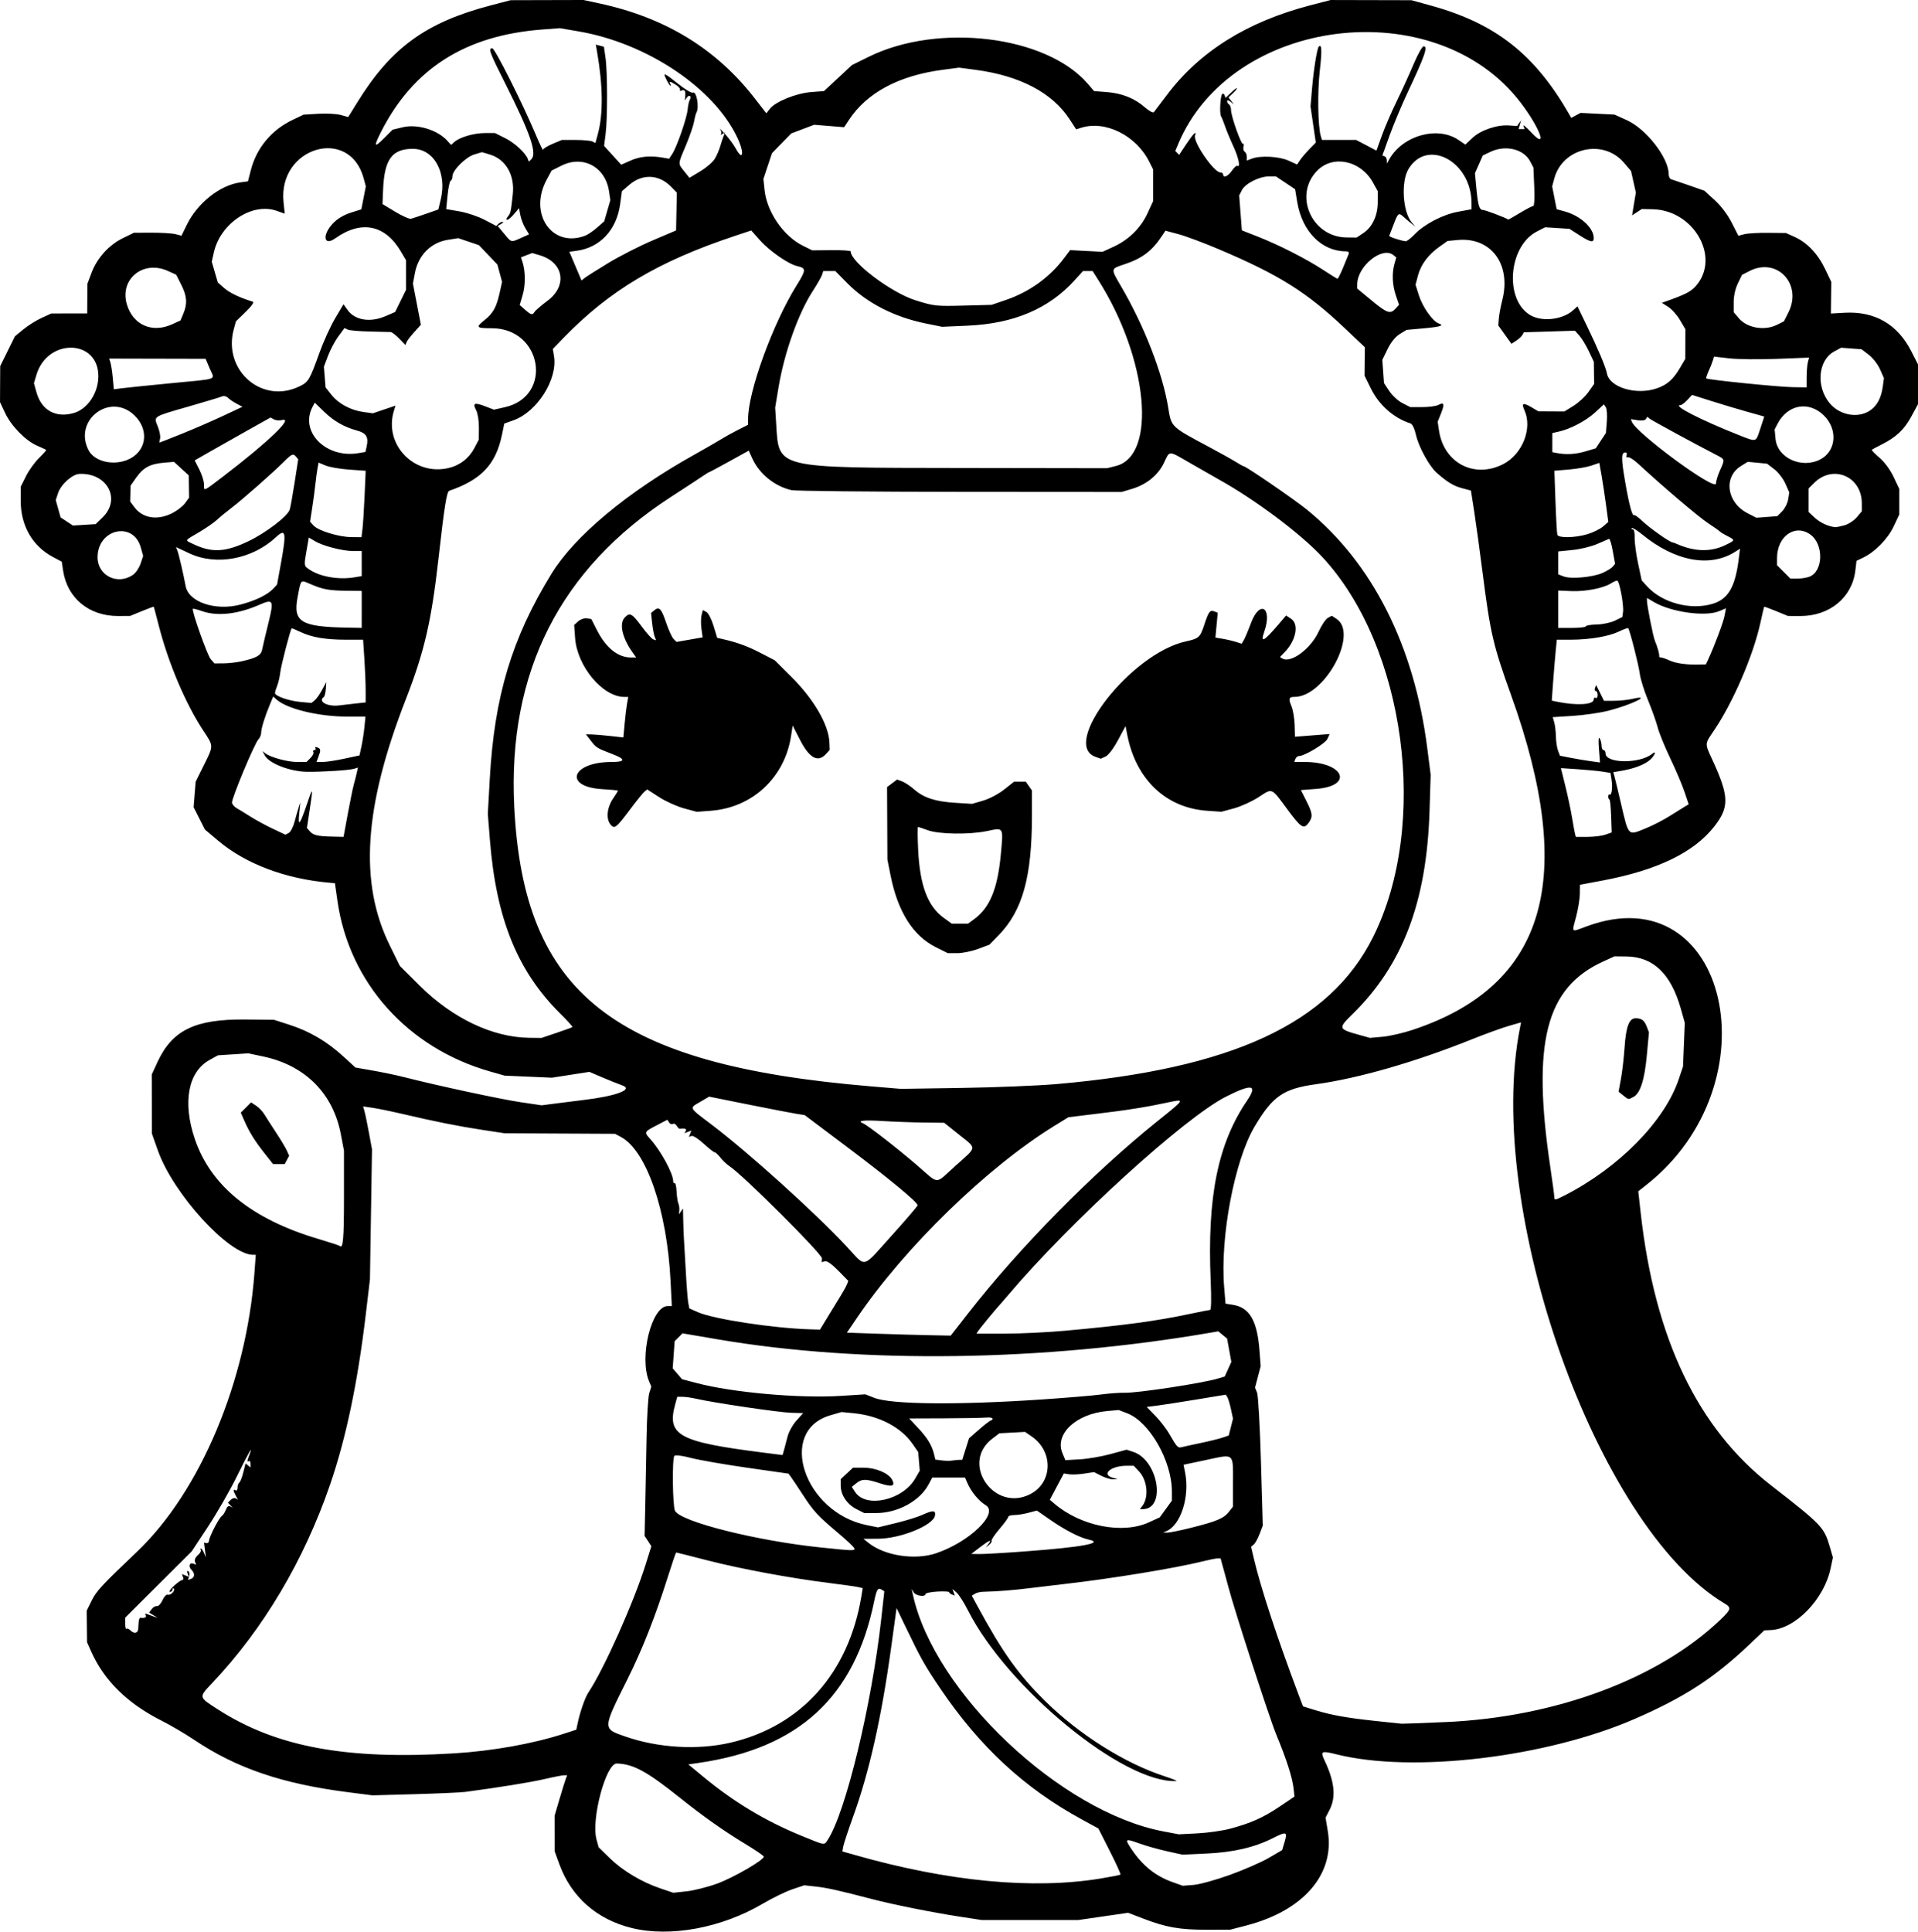 <?xml version="1.0" encoding="UTF-8" standalone="no"?>
<!-- Created with Inkscape (http://www.inkscape.org/) -->

<svg
   width="257.44mm"
   height="259.245mm"
   viewBox="0 0 257.44 259.245"
   version="1.1"
   id="svg1"
   xml:space="preserve"
   xmlns="http://www.w3.org/2000/svg"
   xmlns:svg="http://www.w3.org/2000/svg"><defs
     id="defs1" /><g
     id="layer1"
     transform="translate(-37.06,164.993)"><path
       style="fill:#000000"
       d="m 121.916,93.783 c -4.733,-1.146 -8.181,-4.176 -9.788,-8.602 l -0.624,-1.718 -0.003,-2.387 -0.003,-2.387 0.664,-2.249 c 0.365,-1.237 0.744,-2.457 0.843,-2.712 l 0.179,-0.463 h -0.415 c -0.228,0 -1.402,0.229 -2.608,0.51 -1.849,0.43 -6.257,1.144 -10.66,1.727 -0.582,0.077 -3.618,0.212 -6.747,0.301 L 87.067,75.962 83.759,75.539 c -8.807,-1.126 -14.956,-3.218 -20.601,-7.007 -1.217,-0.817 -3.216,-1.991 -4.442,-2.609 -4.558,-2.298 -7.682,-5.373 -9.416,-9.27 l -0.555,-1.248 -0.021,-2.117 -0.021,-2.117 0.651,-1.323 c 0.645,-1.311 1.291,-2.01 6.125,-6.615 C 63.916,35.193 70.129,20.435 71.21,5.862 L 71.391,3.414 H 71.019 c -3.236,0 -10.695,-8.166 -12.755,-13.964 l -0.82,-2.308 -0.006,-3.969 -0.006,-3.969 0.76,-1.646 c 1.988,-4.303 5.059,-5.792 11.807,-5.723 l 3.836,0.039 2.117,0.682 c 2.649,0.853 5.007,2.238 7.153,4.203 l 1.664,1.523 2.339,0.407 c 1.286,0.224 3.232,0.634 4.323,0.912 4.508,1.147 12.787,2.926 15.463,3.324 l 2.864,0.425 2.28,-0.294 c 1.254,-0.162 2.756,-0.35 3.338,-0.419 4.366,-0.518 6.764,-1.415 5.226,-1.955 -0.546,-0.192 -1.766,-0.68 -2.712,-1.085 l -1.72,-0.736 -2.514,0.392 -2.514,0.392 -3.175,-0.139 -3.175,-0.139 -1.984,-0.566 c -11.045,-3.152 -18.891,-11.928 -20.455,-22.88 l -0.34,-2.381 -0.781,-0.069 c -5.873,-0.517 -11.196,-2.526 -14.858,-5.608 l -1.802,-1.517 -0.761,-1.504 -0.761,-1.504 0.137,-1.706 0.137,-1.706 1.089,-2.199 c 1.338,-2.7 1.34,-2.532 -0.071,-4.674 -2.385,-3.62 -4.697,-9.086 -5.996,-14.174 -0.334,-1.31 -0.623,-2.407 -0.642,-2.439 -0.019,-0.032 -0.743,0.233 -1.608,0.589 l -1.574,0.647 -1.62,0.006 c -3.893,0.015 -6.819,-2.406 -7.372,-6.099 l -0.179,-1.195 -1.185,-0.629 c -2.76,-1.464 -4.327,-4.197 -4.327,-7.544 v -1.885 l 0.708,-1.42 c 0.389,-0.781 1.18,-1.879 1.758,-2.439 0.578,-0.561 1.003,-1.053 0.946,-1.094 -0.057,-0.041 -0.608,-0.293 -1.223,-0.561 -1.54,-0.669 -3.462,-2.635 -4.282,-4.38 l -0.684,-1.455 0.013,-2.421 0.013,-2.421 0.989,-2.001 0.989,-2.001 1.136,-0.931 c 0.625,-0.512 1.722,-1.199 2.438,-1.527 l 1.302,-0.596 2.413,-0.004 2.413,-0.004 0.01,-1.984 0.01,-1.984 0.563,-1.494 c 0.744,-1.974 2.324,-3.726 4.181,-4.634 l 1.5,-0.734 2.393,-0.009 c 1.316,-0.005 2.754,0.084 3.194,0.198 l 0.801,0.206 0.726,-1.481 c 1.425,-2.905 4.441,-5.296 7.15,-5.668 l 1.046,-0.144 0.37,-1.455 c 0.766,-3.013 2.774,-5.437 5.632,-6.798 l 1.465,-0.698 1.986,-0.119 c 1.092,-0.065 2.44,0.007 2.995,0.16 l 1.009,0.279 1.239,-2.004 c 4.51,-7.296 9.189,-10.698 17.837,-12.966 l 2.717,-0.713 4.895,-0.013 4.895,-0.013 2.192,0.473 c 8.775,1.893 15.623,6.08 20.754,12.687 l 1.59,2.047 0.484,-0.616 c 0.749,-0.952 3.518,-2.071 5.516,-2.229 l 1.744,-0.138 1.877,-1.746 1.877,-1.746 2.224,-1.099 c 9.344,-4.618 23.846,-2.849 29.4,3.587 l 0.87,1.008 1.736,0.136 c 2.029,0.159 3.716,0.839 5.104,2.058 0.546,0.479 1.081,0.764 1.189,0.633 0.108,-0.131 0.89,-1.162 1.737,-2.292 4.373,-5.831 10.765,-9.837 19.206,-12.036 l 2.778,-0.724 5.424,0.013 5.424,0.013 2.623,0.724 c 8.667,2.391 13.924,6.524 18.555,14.587 l 0.276,0.481 0.623,-0.334 0.623,-0.334 2.276,0.113 2.276,0.113 1.649,0.745 c 2.614,1.181 5.626,5.053 5.626,7.234 1.2e-4,0.332 0.149,0.647 0.331,0.699 0.182,0.052 1.259,0.42 2.395,0.817 l 2.064,0.722 1.393,1.273 c 0.86,0.786 1.733,1.943 2.281,3.022 l 0.888,1.749 0.815,-0.21 c 0.448,-0.115 1.886,-0.198 3.196,-0.183 l 2.381,0.026 1.191,0.537 c 1.653,0.746 3.101,2.278 4.067,4.305 l 0.82,1.72 -0.025,2.123 -0.025,2.123 1.828,-0.103 c 4.07,-0.23 7.129,1.54 8.986,5.199 l 0.884,1.742 v 2.66 2.66 l -0.903,1.666 c -0.953,1.758 -2.032,2.773 -3.992,3.756 -0.655,0.328 -1.241,0.643 -1.302,0.698 -0.061,0.056 0.401,0.54 1.027,1.077 0.691,0.592 1.437,1.605 1.898,2.578 l 0.758,1.603 v 1.72 1.72 l -0.756,1.598 c -0.794,1.679 -2.516,3.435 -4.107,4.19 l -0.882,0.419 -0.155,1.31 c -0.429,3.62 -3.459,6.118 -7.404,6.103 l -1.644,-0.006 -1.574,-0.647 c -0.866,-0.356 -1.594,-0.621 -1.619,-0.589 -0.025,0.032 -0.254,1.01 -0.509,2.175 -0.96,4.383 -3.67,10.663 -6.225,14.427 -1.263,1.86 -1.253,1.688 -0.234,3.901 2.29,4.976 2.324,6.387 0.214,9.056 -2.719,3.439 -7.638,5.806 -14.919,7.177 l -3.048,0.574 -0.015,1.218 c -0.008,0.67 -0.234,2.052 -0.501,3.07 -0.588,2.241 -0.755,2.094 1.452,1.281 18.919,-6.966 25.326,21.077 7.937,34.742 l -1.049,0.824 0.321,2.875 c 1.886,16.897 7.652,28.945 17.52,36.61 6.759,5.25 7.097,5.603 7.851,8.185 l 0.429,1.472 -0.303,1.45 c -0.869,4.161 -4.727,8.147 -8.034,8.299 l -0.87,0.04 -1.984,1.884 c -4.749,4.509 -8.719,7.087 -15.369,9.983 -11.938,5.197 -29.878,7.331 -40.083,4.767 -2.016,-0.506 -2.177,-0.424 -1.59,0.814 1.353,2.852 1.564,4.914 0.677,6.64 l -0.539,1.048 0.301,1.805 c 0.965,5.783 -3.265,10.683 -10.936,12.67 l -2.178,0.564 -3.175,0.004 c -3.567,0.005 -5.403,-0.317 -8.431,-1.476 l -2.081,-0.797 -3.343,0.485 -3.343,0.485 -6.482,6.1e-5 -6.482,6e-5 -3.043,-0.467 c -3.585,-0.55 -8.851,-1.606 -11.642,-2.333 -4.531,-1.181 -6.033,-1.517 -7.541,-1.686 l -1.587,-0.178 -1.607,0.542 c -0.884,0.298 -2.669,1.167 -3.967,1.931 -5.505,3.24 -12.374,4.526 -17.52,3.28 z m 11.396,-5.974 c 2.17,-0.787 6.284,-3.168 6.266,-3.625 -0.005,-0.112 -1.091,-0.859 -2.414,-1.659 -2.95,-1.784 -5.69,-3.716 -8.822,-6.22 -4.466,-3.57 -6.26,-4.546 -8.491,-4.619 -1.448,-0.047 -3.463,7.473 -2.728,10.177 l 0.288,1.058 1.509,1.478 c 1.708,1.673 4.287,3.212 6.806,4.06 l 1.71,0.576 1.776,-0.192 c 0.977,-0.105 2.822,-0.571 4.101,-1.035 z m 68.848,-1.181 c 1.892,-0.682 4.239,-1.709 5.217,-2.282 l 1.777,-1.041 0.316,-1.053 c 0.426,-1.423 0.273,-1.477 -1.564,-0.55 -2.476,1.25 -5.335,1.912 -8.952,2.072 l -3.206,0.142 -2.086,-0.462 c -1.147,-0.254 -2.83,-0.731 -3.739,-1.06 -1.864,-0.674 -1.928,-0.619 -0.965,0.821 1.459,2.182 3.198,3.575 5.476,4.389 l 1.376,0.492 1.455,-0.114 c 0.806,-0.063 2.99,-0.667 4.895,-1.354 z m -17.33,0.487 c 1.382,-0.227 2.564,-0.46 2.625,-0.519 0.061,-0.059 -0.582,-1.475 -1.43,-3.149 l -1.542,-3.042 -2.225,-1.213 c -7.68,-4.186 -13.701,-9.754 -18.965,-17.537 -2.112,-3.122 -2.605,-3.997 -4.664,-8.276 l -1.229,-2.554 -0.732,5.316 c -1.284,9.329 -2.922,16.633 -5.058,22.556 -0.68,1.887 -1.293,3.736 -1.361,4.109 l -0.124,0.678 1.676,0.477 c 12.553,3.574 23.879,4.656 33.03,3.154 z m -36.659,-5.194 c 2.397,-3.658 5.89,-18.103 7.176,-29.667 l 0.409,-3.679 -0.333,-0.206 c -0.528,-0.326 -0.699,-0.069 -1.031,1.55 -2.637,12.849 -10.092,19.723 -23.511,21.681 l -1.429,0.209 2.012,1.661 c 4.122,3.404 8.306,5.921 13.121,7.894 3.302,1.353 3.088,1.32 3.587,0.557 z m 53.989,-1.483 c 2.797,-0.744 4.457,-1.485 6.654,-2.967 l 1.994,-1.346 -0.123,-1.1 c -0.163,-1.459 -0.944,-3.893 -2.304,-7.185 -0.936,-2.265 -5.684,-16.89 -6.442,-19.844 -0.037,-0.146 -0.288,-1.068 -0.558,-2.051 l -0.49,-1.786 -0.424,0.004 c -0.233,0.002 -1.138,0.183 -2.011,0.402 -3.584,0.898 -12.241,2.318 -18.389,3.016 -1.382,0.157 -3.585,0.42 -4.895,0.584 -2.113,0.265 -4.176,0.425 -6.218,0.481 -0.364,0.01 -0.84,0.131 -1.058,0.27 l -0.397,0.251 0.685,1.266 c 3.421,6.317 5.547,9.307 9.134,12.847 4.546,4.486 10.673,8.357 15.978,10.093 1.091,0.357 1.842,0.657 1.667,0.666 -7.035,0.367 -22.668,-12.428 -27.981,-22.903 -0.526,-1.037 -1.211,-2.108 -1.521,-2.381 l -0.565,-0.496 0.164,0.45 0.164,0.45 -0.383,-0.147 c -0.211,-0.081 -0.383,-0.224 -0.383,-0.317 2.7e-4,-0.094 -0.714,-0.13 -1.587,-0.08 -0.873,0.049 -1.588,0.198 -1.588,0.331 0,0.434 -1.29,0.253 -1.578,-0.222 l -0.281,-0.463 0.173,0.794 c 2.863,13.102 19.839,29.136 33.609,31.742 l 2.076,0.393 2.514,-0.129 c 1.382,-0.071 3.347,-0.351 4.366,-0.622 z M 98.028,70.323 c 5.15,-0.316 10.581,-1.289 14.751,-2.644 l 1.636,-0.532 0.176,-0.844 c 0.323,-1.548 0.997,-3.482 1.447,-4.151 2.04,-3.033 6.09,-12.087 7.674,-17.155 l 0.773,-2.473 -0.453,-0.692 -0.453,-0.692 0.089,-4.112 c 0.049,-2.262 0.127,-6.374 0.174,-9.139 0.047,-2.765 0.21,-5.422 0.361,-5.905 l 0.276,-0.878 -0.298,-0.71 c -1.365,-3.255 0.331,-10.102 2.502,-10.102 h 0.55 l -0.169,-3.373 c -0.476,-9.481 -3.237,-17.49 -6.659,-19.32 l -0.794,-0.424 -7.408,-0.036 -7.408,-0.036 -2.999,-0.457 c -3.222,-0.491 -6.285,-1.102 -10.657,-2.126 -1.512,-0.354 -3.333,-0.729 -4.046,-0.833 l -1.297,-0.189 0.182,0.631 c 0.1,0.347 0.369,1.643 0.597,2.88 l 0.416,2.249 -0.138,8.731 L 86.714,6.722 86.164,11.352 C 85.069,20.572 83.509,28.013 81.361,34.263 77.873,44.413 72.433,53.584 65.605,60.821 c -1.9,2.014 -1.917,1.918 0.649,3.574 7.853,5.066 17.249,6.819 31.775,5.928 z m 37.059,-1.428 c 9.493,-2.201 15.874,-9.324 17.585,-19.631 l 0.185,-1.114 -0.617,-0.14 c -0.339,-0.077 -2.105,-0.326 -3.924,-0.554 -5.206,-0.651 -11.939,-1.905 -16.353,-3.044 -2.228,-0.575 -4.093,-1.046 -4.144,-1.046 -0.051,0 -0.532,1.399 -1.069,3.109 -1.684,5.36 -3.449,9.851 -5.432,13.824 -3.41,6.833 -3.404,6.693 -0.329,7.763 4.409,1.535 9.714,1.848 14.097,0.832 z m 96.045,-2.771 c 14.752,-0.659 28.525,-5.793 36.842,-13.733 1.459,-1.393 1.512,-1.614 0.529,-2.202 -17.119,-10.231 -32.259,-52.882 -27.424,-77.255 l 0.142,-0.714 -1.672,0.484 c -0.919,0.266 -3.163,1.082 -4.986,1.813 -7.535,3.021 -15.17,5.218 -20.84,5.997 -4.398,0.604 -5.842,1.599 -8.27,5.701 -2.688,4.54 -4.641,14.839 -4.083,21.534 l 0.185,2.22 1.009,0.161 c 2.216,0.354 3.247,2.13 3.55,6.115 l 0.161,2.117 -0.379,1.439 -0.379,1.439 0.274,0.677 c 0.151,0.372 0.385,4.54 0.52,9.261 l 0.246,8.583 -0.427,1.119 c -0.235,0.616 -0.588,1.253 -0.784,1.416 l -0.357,0.296 0.37,1.585 c 0.902,3.866 3.145,10.704 5.963,18.179 l 0.627,1.662 1.63,0.505 c 2.157,0.668 4.314,1.054 8.16,1.46 1.746,0.184 3.294,0.348 3.44,0.364 0.146,0.016 2.825,-0.086 5.954,-0.226 z M 55.605,53.663 c 0.015,-0.206 0.045,-0.643 0.067,-0.971 0.022,-0.327 0.13,-0.581 0.239,-0.564 0.559,0.088 0.871,-0.064 0.7,-0.341 -0.123,-0.198 -0.057,-0.255 0.183,-0.158 0.206,0.084 0.612,0.231 0.903,0.328 l 0.529,0.176 -0.575,-0.349 -0.575,-0.349 0.347,-0.473 c 0.191,-0.26 0.506,-0.439 0.701,-0.397 0.195,0.042 0.529,-0.315 0.743,-0.792 0.217,-0.485 0.532,-0.813 0.714,-0.743 0.372,0.143 1.058,-0.561 0.799,-0.82 -0.093,-0.093 -0.17,-0.031 -0.17,0.139 0,0.17 -0.149,0.308 -0.331,0.307 -0.182,-6.74e-4 0.05,-0.358 0.515,-0.794 0.465,-0.436 0.967,-0.793 1.116,-0.793 0.149,0 0.202,-0.18 0.117,-0.4 l -0.153,-0.4 0.472,0.181 0.472,0.181 -0.175,-0.457 c -0.108,-0.282 -0.071,-0.392 0.097,-0.288 0.15,0.093 0.2,0.396 0.112,0.674 l -0.16,0.505 0.414,-0.159 c 0.507,-0.194 0.535,-0.738 0.062,-1.21 -0.442,-0.442 -0.273,-1.029 0.24,-0.832 l 0.383,0.147 -0.157,-0.41 c -0.091,-0.238 0.068,-0.603 0.38,-0.87 0.296,-0.253 0.477,-0.558 0.403,-0.678 -0.074,-0.12 -0.064,-0.217 0.022,-0.217 0.086,0 0.27,0.268 0.41,0.595 l 0.253,0.595 -0.128,-0.992 -0.128,-0.992 0.329,0.066 c 0.181,0.036 0.336,-0.113 0.345,-0.331 0.02,-0.521 1.349,-3.087 1.716,-3.314 0.157,-0.097 0.397,-0.47 0.534,-0.828 0.156,-0.411 0.37,-0.583 0.579,-0.465 l 0.331,0.187 -0.314,-0.339 -0.314,-0.339 0.378,-0.378 c 0.208,-0.208 0.51,-0.296 0.671,-0.197 l 0.293,0.181 -0.291,-0.544 c -0.362,-0.676 -0.371,-0.924 -0.026,-0.711 0.146,0.09 0.265,-0.075 0.265,-0.366 0,-0.291 0.104,-0.594 0.232,-0.673 0.128,-0.079 0.37,-0.692 0.539,-1.363 l 0.307,-1.219 0.33,0.274 0.33,0.274 v -0.495 c 0,-0.272 -0.094,-0.437 -0.208,-0.367 -0.272,0.168 -0.262,0.01 0.05,-0.812 0.565,-1.487 -0.004,-0.511 -1.647,2.827 -0.95,1.928 -2.709,4.994 -3.909,6.813 l -2.182,3.307 -4.462,4.443 -4.462,4.443 v 0.827 c 0,0.455 0.074,0.753 0.164,0.663 0.09,-0.09 0.342,0.014 0.56,0.232 0.458,0.458 0.982,0.366 1.021,-0.178 z M 162.756,43.451 c 4.448,-1.515 8.385,-5.329 6.624,-6.418 -0.958,-0.592 -1.963,-1.806 -2.479,-2.994 l -0.316,-0.728 h -2.194 -2.194 l -0.514,0.954 c -1.188,2.205 -4.149,3.809 -7.035,3.809 h -1.588 l -1.058,-0.54 c -1.252,-0.639 -2.093,-1.893 -2.095,-3.124 l -9.9e-4,-0.886 0.822,-0.768 0.822,-0.768 h 1.438 c 1.621,0 3.338,0.728 3.814,1.617 0.464,0.867 -0.02,1.015 -1.603,0.489 -1.879,-0.624 -2.452,-0.628 -3.199,-0.023 l -0.611,0.495 0.449,0.685 c 1.451,2.215 6.375,1.112 8.063,-1.807 l 0.612,-1.058 -0.104,-1.252 -0.104,-1.252 -0.752,-1.085 c -1.568,-2.263 -4.52,-3.798 -7.941,-4.128 l -1.603,-0.155 -1.488,0.433 c -7.194,2.091 -3.542,13.054 4.914,14.752 l 1.475,0.296 2.412,-0.584 c 1.327,-0.321 2.91,-0.81 3.518,-1.087 1.456,-0.661 1.824,-0.647 1.72,0.065 -0.193,1.318 -4.62,3.122 -7.683,3.132 l -1.927,0.006 0.661,0.532 c 2.182,1.754 6.264,2.376 9.147,1.394 z m 11.997,-0.24 c 7.596,-0.567 10.551,-1.116 8.449,-1.57 -1.222,-0.264 -3.209,-1.29 -5.251,-2.71 l -1.72,-1.195 -1.128,0.302 c -0.621,0.166 -1.484,0.302 -1.918,0.302 -0.434,0 -0.79,0.109 -0.79,0.243 0,0.134 -0.532,0.866 -1.182,1.627 -0.65,0.761 -1.127,1.472 -1.061,1.579 0.066,0.107 -0.087,0.357 -0.34,0.556 l -0.46,0.361 0.363,-0.463 c 0.553,-0.705 0.161,-0.557 -1.128,0.427 l -1.166,0.89 1.097,0.018 c 0.604,0.01 3.409,-0.155 6.234,-0.365 z m -22.996,-0.361 c 0,-0.138 -0.982,-1.077 -2.183,-2.086 -2.751,-2.311 -3.309,-2.917 -4.796,-5.204 -0.662,-1.019 -1.358,-2.06 -1.545,-2.314 l -0.34,-0.462 -5.556,-0.794 c -3.056,-0.437 -6.448,-1.028 -7.538,-1.314 -1.175,-0.308 -2.078,-0.422 -2.22,-0.281 -0.321,0.321 -0.247,6.766 0.085,7.386 0.786,1.468 10.976,4.025 19.594,4.916 4.289,0.444 4.498,0.451 4.498,0.153 z m 45.217,-2.81 c 3.42,-0.862 4.341,-1.252 5.029,-2.127 l 0.554,-0.704 v -2.985 c 0,-4.359 0.303,-4.1 -3.782,-3.236 l -2.856,0.604 0.21,1.058 c 0.646,3.263 -0.612,7.122 -2.568,7.875 l -0.397,0.153 0.556,0.021 c 0.306,0.011 1.77,-0.285 3.254,-0.659 z m -5.71,-0.719 1.466,-0.671 0.812,-1.121 0.812,-1.121 v -1.228 c 0,-4.102 -3.006,-9.356 -6.01,-10.503 l -1.137,-0.434 -1.55,0.141 c -4.185,0.379 -7.061,3.092 -5.992,5.651 l 0.392,0.939 1.923,-0.107 c 1.058,-0.059 2.906,-0.375 4.109,-0.702 l 2.186,-0.595 0.906,0.299 c 3.352,1.106 4.438,7.677 1.268,7.677 h -0.393 l 0.269,-0.331 c 0.971,-1.192 0.772,-3.519 -0.407,-4.762 l -0.69,-0.728 h -0.924 c -2.14,0 -3.502,1.166 -1.886,1.616 l 0.66,0.184 -0.606,0.026 c -0.333,0.015 -1.048,-0.198 -1.587,-0.472 l -0.982,-0.499 -1.318,0.202 c -0.725,0.111 -1.637,0.151 -2.026,0.09 l -0.709,-0.112 -0.938,1.766 -0.938,1.766 0.583,0.5 c 3.54,3.038 9.155,4.156 12.706,2.531 z m -15.925,-3.782 c 3.026,-1.545 3.137,-5.73 0.206,-7.74 l -0.902,-0.618 -1.724,0.094 -1.724,0.094 -0.965,0.736 c -4.307,3.285 0.249,9.915 5.108,7.433 z m -9.542,-4.604 0.415,-0.004 0.455,-1.443 0.455,-1.443 1.375,-1.203 c 0.756,-0.661 1.466,-1.203 1.578,-1.203 0.112,0 0.203,-0.105 0.203,-0.234 0,-0.129 -0.387,-0.196 -0.86,-0.149 -0.473,0.047 -2.99,0.092 -5.592,0.102 l -4.733,0.017 1.199,1.281 c 1.254,1.34 1.859,2.336 2.145,3.531 l 0.17,0.711 0.859,0.112 c 0.472,0.061 1.097,0.071 1.388,0.02 0.291,-0.05 0.716,-0.093 0.944,-0.095 z m -23.027,-3.127 c 0.156,-0.627 0.691,-1.591 1.19,-2.143 l 0.907,-1.004 -1.649,-0.047 c -1.594,-0.045 -10.402,-1.347 -12.694,-1.876 -0.619,-0.143 -1.447,-0.263 -1.841,-0.266 l -0.715,-0.006 -0.276,0.992 c -1.163,4.187 0.415,5.055 11.817,6.504 l 2.588,0.329 0.194,-0.672 c 0.107,-0.369 0.321,-1.184 0.477,-1.811 z m 55.42,0.869 c 1.164,-0.242 2.495,-0.569 2.957,-0.726 l 0.84,-0.286 0.285,-1.13 0.285,-1.13 -0.273,-1.271 c -0.15,-0.699 -0.368,-1.423 -0.484,-1.61 l -0.21,-0.339 -3.948,0.651 c -2.171,0.358 -4.56,0.728 -5.307,0.823 l -1.359,0.171 1.168,1.202 c 0.643,0.661 1.483,1.753 1.868,2.427 0.987,1.728 1.158,1.913 1.638,1.778 0.234,-0.066 1.378,-0.318 2.542,-0.56 z m -21.431,-5.839 c 3.347,-0.224 6.978,-0.526 8.07,-0.673 1.091,-0.146 2.52,-0.251 3.175,-0.233 1.707,0.046 10.374,-1.269 12.477,-1.894 l 0.968,-0.287 0.443,-0.982 0.443,-0.982 -0.284,-1.563 -0.284,-1.563 -0.591,-0.488 -0.591,-0.488 -0.932,0.161 c -22.547,3.891 -46.832,4.226 -66.254,0.915 l -4.733,-0.807 -0.526,0.526 -0.526,0.526 -0.131,1.826 -0.131,1.826 0.627,0.727 0.627,0.727 1.984,0.522 c 4.83,1.271 13.757,2.064 19.315,1.715 l 3.307,-0.208 1.191,0.468 c 2.268,0.891 11.108,0.982 22.357,0.229 z M 166.992,11.286 c 6.982,-8.937 16.756,-18.851 25.51,-25.874 3.722,-2.986 3.712,-2.963 1.007,-2.381 -1.208,0.26 -2.773,0.556 -3.478,0.658 -0.704,0.102 -1.484,0.224 -1.733,0.272 -0.249,0.048 -2.113,0.291 -4.143,0.539 l -3.691,0.452 -1.852,1.14 c -9.066,5.582 -20.077,16.284 -26.531,25.788 l -1.348,1.984 4.15,0.143 c 2.282,0.078 5.418,0.168 6.967,0.198 l 2.817,0.056 z m 13.075,2.314 c 7.859,-0.711 12.261,-1.306 16.733,-2.262 1.326,-0.283 2.528,-0.515 2.67,-0.515 0.164,0 0.197,-1.425 0.091,-3.903 -0.484,-11.285 0.954,-18.41 4.884,-24.198 1.46,-2.15 0.673,-2.302 -2.815,-0.541 -5.578,2.816 -20.895,16.767 -29.266,26.657 -0.493,0.582 -0.956,1.118 -1.029,1.191 -0.377,0.375 -2.84,3.353 -3.01,3.638 l -0.197,0.331 3.786,-0.001 c 2.082,-7.31e-4 5.75,-0.179 8.152,-0.396 z m -31.882,-1.886 c 0.582,-0.96 1.363,-2.237 1.736,-2.839 0.372,-0.602 0.75,-1.289 0.84,-1.526 l 0.162,-0.432 -1.345,-1.374 c -0.841,-0.859 -1.51,-1.331 -1.785,-1.259 l -0.439,0.115 0.036,-0.495 c 0.043,-0.583 -10.582,-11.181 -12.416,-12.383 -0.352,-0.231 -0.896,-0.745 -1.208,-1.142 -0.312,-0.397 -0.664,-0.722 -0.782,-0.722 -0.118,0 -0.785,-0.524 -1.482,-1.165 -0.698,-0.64 -1.427,-1.103 -1.622,-1.029 l -0.353,0.136 0.165,-0.429 0.165,-0.429 -0.47,0.18 -0.47,0.18 0.191,-0.31 c 0.168,-0.272 -0.131,-0.378 -0.808,-0.286 -0.096,0.013 -0.282,-0.168 -0.413,-0.402 -0.131,-0.234 -0.364,-0.349 -0.516,-0.254 -0.153,0.094 -0.381,0.008 -0.506,-0.193 l -0.228,-0.365 -1.462,0.76 c -1.659,0.862 -1.681,0.908 -0.867,1.795 1.394,1.518 3.109,4.653 3.109,5.684 0,0.215 0.089,0.336 0.198,0.27 0.109,-0.066 0.224,0.426 0.256,1.093 0.032,0.667 0.139,1.399 0.239,1.626 0.1,0.227 0.158,0.65 0.129,0.942 l -0.052,0.529 0.272,-0.397 0.272,-0.397 0.038,1.72 c 0.021,0.946 0.062,2.017 0.092,2.381 0.03,0.364 0.14,2.269 0.244,4.233 0.105,1.965 0.256,3.911 0.335,4.326 l 0.145,0.754 1.124,0.497 c 2.124,0.94 10.107,2.161 15.094,2.31 l 1.323,0.039 z m 8.599,-10.925 c 1.892,-2.099 3.44,-3.907 3.44,-4.018 0,-0.421 -3.778,-3.548 -9.366,-7.751 l -5.795,-4.358 -1.085,-0.168 c -0.597,-0.092 -3.481,-0.649 -6.411,-1.237 l -5.326,-1.069 -1.222,0.716 c -1.465,0.859 -1.55,0.688 1.485,2.983 4.984,3.769 13.842,11.76 18.195,16.414 2.702,2.888 1.95,3.075 6.085,-1.513 z M 83.229,-4.245 v -6.305 l -0.419,-2.207 c -1.042,-5.495 -4.794,-9.253 -10.429,-10.446 l -1.984,-0.42 -2.04,0.132 -2.04,0.132 -1.125,0.621 c -2.891,1.596 -3.652,5.697 -1.973,10.63 2.144,6.296 7.646,10.743 16.573,13.395 1.506,0.448 2.793,0.868 2.86,0.935 0.455,0.455 0.576,-0.907 0.576,-6.466 z M 72.616,-10.146 c -1.337,-1.688 -2.08,-2.876 -2.739,-4.379 l -0.499,-1.138 0.69,-0.69 0.69,-0.69 0.676,0.443 c 0.372,0.244 0.872,0.769 1.113,1.167 0.24,0.398 0.947,1.498 1.57,2.444 0.623,0.946 1.274,2.032 1.446,2.414 l 0.313,0.694 -0.301,0.563 -0.301,0.563 h -0.778 -0.778 z m 174.452,5.591 c 7.276,-3.712 13.427,-9.969 15.314,-15.579 l 0.578,-1.72 0.12,-2.935 0.12,-2.935 -0.54,-1.91 c -1.323,-4.674 -3.705,-6.954 -7.303,-6.988 l -1.608,-0.015 -1.534,0.702 c -7.679,3.515 -9.555,10.855 -7.062,27.628 0.292,1.963 0.53,3.736 0.53,3.94 0,0.484 0.086,0.472 1.385,-0.19 z m 7.853,-13.427 -0.611,-0.494 0.317,-1.722 c 0.175,-0.947 0.393,-2.838 0.486,-4.202 0.192,-2.824 0.614,-3.937 1.491,-3.931 0.812,0.006 1.169,0.279 1.5,1.148 l 0.283,0.744 -0.285,3.087 c -0.304,3.288 -0.883,5.092 -1.792,5.578 -0.691,0.37 -0.671,0.373 -1.388,-0.207 z m -89.587,9.429 c 2.91,-2.609 2.869,-2.221 0.445,-4.162 l -1.984,-1.589 -2.778,-0.033 c -1.528,-0.018 -4.01,-0.109 -5.516,-0.203 -2.488,-0.155 -3.485,-0.04 -2.619,0.301 0.6,0.236 4.523,3.275 7.208,5.584 3.157,2.714 2.347,2.699 5.244,0.101 z M 178.876,-19.5 c 23.564,-2.052 36.658,-8.122 42.461,-19.683 7.594,-15.13 4.391,-39.079 -6.836,-51.101 -2.899,-3.104 -8.95,-7.636 -13.797,-10.332 -0.655,-0.364 -2.356,-1.336 -3.78,-2.158 -3.124,-1.805 -2.823,-1.796 -3.629,-0.106 -0.79,1.657 -2.34,2.918 -4.311,3.505 l -1.377,0.41 -21.696,-0.015 c -11.933,-0.008 -22.113,-0.112 -22.622,-0.23 -2.295,-0.534 -4.336,-2.199 -5.279,-4.305 l -0.447,-0.999 -2.615,1.445 c -1.438,0.795 -2.655,1.445 -2.704,1.445 -0.049,0 -0.411,0.222 -0.806,0.494 -0.394,0.272 -2.324,1.536 -4.289,2.808 -14.925,9.669 -21.946,23.516 -21.065,41.544 1.23,25.178 13.318,34.683 47.788,37.576 l 4.101,0.344 8.202,-0.125 c 4.511,-0.069 10.226,-0.302 12.7,-0.517 z m -16.224,-18.378 c -3.044,-1.521 -5.093,-4.771 -6.056,-9.61 l -0.427,-2.146 -0.023,-4.864 -0.023,-4.864 0.676,-0.507 0.676,-0.507 0.684,0.26 c 0.376,0.143 1.1,0.626 1.609,1.073 1.275,1.12 2.836,1.629 5.498,1.795 l 2.264,0.141 1.484,-0.431 c 0.841,-0.245 2.063,-0.889 2.822,-1.489 l 1.338,-1.058 h 0.787 0.787 l 0.412,0.588 0.412,0.588 v 3.391 c 0,8.22 -1.264,12.75 -4.479,16.051 l -1.23,1.262 -1.521,0.569 c -0.837,0.313 -2.093,0.569 -2.792,0.569 h -1.271 z m 5.189,-3.777 c 2.091,-1.543 3.13,-4.089 3.555,-8.708 0.339,-3.682 0.408,-3.567 -1.849,-3.094 -2.371,0.496 -6.473,0.437 -7.967,-0.114 -0.637,-0.235 -1.22,-0.428 -1.296,-0.428 -0.076,0 -0.069,1.399 0.016,3.109 0.235,4.738 1.286,7.527 3.421,9.073 l 1.08,0.783 h 1.1 1.1 z m -48.834,-12.675 c -0.627,-0.765 -0.48,-2.274 0.339,-3.481 0.364,-0.536 0.661,-1.014 0.661,-1.061 0,-0.048 -0.942,-0.141 -2.094,-0.208 -5.283,-0.306 -4.168,-3.644 1.219,-3.649 1.893,-0.002 1.943,-0.365 0.145,-1.051 -2.094,-0.8 -2.182,-0.854 -2.919,-1.809 l -0.652,-0.845 0.762,0.014 c 0.419,0.007 1.55,0.101 2.513,0.209 l 1.752,0.195 0.171,-1.862 c 0.094,-1.024 0.242,-2.249 0.329,-2.722 l 0.157,-0.86 h -0.532 c -2.903,0 -6.338,-4.113 -6.607,-7.913 l -0.124,-1.745 0.537,-0.484 c 0.295,-0.266 0.815,-0.445 1.154,-0.397 l 0.617,0.087 0.725,1.437 c 1.221,2.42 2.827,3.722 4.592,3.722 h 0.702 l -0.428,-0.595 c -1.465,-2.036 -1.899,-3.983 -1.072,-4.81 0.656,-0.656 0.96,-0.486 2.23,1.24 0.655,0.89 1.358,1.672 1.564,1.737 l 0.373,0.119 -0.196,-0.499 c -0.108,-0.275 -0.26,-1.098 -0.338,-1.83 l -0.142,-1.331 0.419,-0.348 c 0.674,-0.559 0.962,-0.264 1.603,1.642 0.333,0.988 0.783,1.975 1,2.192 l 0.396,0.396 1.753,-0.305 1.753,-0.305 -0.157,-1.146 c -0.086,-0.63 -0.08,-1.455 0.015,-1.832 l 0.172,-0.686 0.476,0.255 c 0.265,0.142 0.692,0.969 0.963,1.864 l 0.487,1.609 0.684,0.154 c 1.946,0.438 3.382,0.959 5.116,1.858 l 1.917,0.993 2.272,2.262 c 3,2.986 4.981,6.411 5.075,8.773 l 0.04,0.997 -0.493,0.545 c -1.087,1.201 -2.236,0.574 -3.507,-1.912 l -0.975,-1.908 -0.212,1.395 c -0.848,5.571 -5.173,9.617 -10.735,10.044 l -1.921,0.147 -1.724,-0.467 c -0.948,-0.257 -2.447,-0.934 -3.33,-1.505 l -1.606,-1.038 -0.374,0.31 c -0.205,0.171 -1.051,1.217 -1.879,2.326 -1.894,2.536 -2.137,2.726 -2.665,2.082 z m 90.848,-2.04 c -2.205,-2.973 -1.964,-2.871 -3.865,-1.636 -0.884,0.574 -2.369,1.25 -3.3,1.502 l -1.694,0.458 -1.932,-0.135 c -5.524,-0.385 -9.552,-4.228 -10.706,-10.215 l -0.222,-1.15 -1.021,1.897 c -0.608,1.129 -1.281,2.015 -1.664,2.19 l -0.643,0.293 -0.698,-0.246 c -4.759,-1.676 4.788,-13.894 12.107,-15.494 1.756,-0.384 1.928,-0.538 2.475,-2.214 0.58,-1.777 0.772,-2.037 1.34,-1.82 l 0.476,0.183 -0.156,1.668 -0.156,1.668 0.981,0.163 c 0.54,0.089 1.333,0.275 1.762,0.412 l 0.781,0.249 0.278,-0.462 c 0.153,-0.254 0.592,-1.298 0.975,-2.32 1.193,-3.178 2.909,-2.065 1.785,1.158 -0.56,1.607 -0.068,1.351 1.939,-1.009 l 0.983,-1.155 0.671,0.44 c 1.08,0.708 0.681,2.866 -0.82,4.433 l -0.669,0.699 0.292,0.181 c 1.154,0.713 3.835,-1.267 4.916,-3.63 0.383,-0.838 0.934,-1.65 1.223,-1.805 l 0.527,-0.282 0.631,0.414 c 2.998,1.964 -1.585,10.472 -5.641,10.472 -0.758,0 -0.835,0.228 -0.414,1.235 0.213,0.51 0.407,1.645 0.432,2.522 l 0.044,1.594 2.327,-0.182 2.327,-0.182 -0.297,0.653 c -0.282,0.619 -3.073,2.298 -3.82,2.298 -0.182,0 -0.4,0.179 -0.484,0.397 l -0.152,0.397 h 1.399 c 5.271,0 6.646,3.222 1.542,3.616 l -2.047,0.158 0.735,1.458 c 0.846,1.677 0.893,2.099 0.323,2.912 -0.661,0.943 -1.014,0.724 -2.873,-1.783 z m -98.1,30 c 1.116,-0.375 2.073,-0.726 2.128,-0.781 0.055,-0.055 -0.659,-0.85 -1.585,-1.766 -5.791,-5.728 -8.639,-12.75 -9.485,-23.389 l -0.276,-3.466 0.265,-4.736 c 0.617,-11.042 2.963,-18.83 8.281,-27.489 3.119,-5.078 10.227,-10.994 19.242,-16.014 1.382,-0.77 2.936,-1.665 3.453,-1.989 0.517,-0.324 1.558,-0.903 2.315,-1.286 l 1.376,-0.697 v -0.8 c 0,-3.653 3.32,-12.784 6.509,-17.9 1.293,-2.074 1.304,-2.326 0.115,-2.587 -1.191,-0.262 -3.718,-2.008 -5.027,-3.474 l -1.175,-1.317 -2.13,0.707 c -10.34,3.434 -16.879,7.323 -23.096,13.739 l -1.41,1.455 0.16,0.957 c 0.518,3.103 -2.253,7.49 -5.448,8.625 l -1.22,0.433 -0.312,1.513 c -0.818,3.959 -2.77,6.029 -7.083,7.51 -0.335,0.115 -0.654,2.124 -1.429,9.008 -0.958,8.509 -1.9,12.579 -4.395,18.983 -5.632,14.456 -6.294,24.591 -2.158,33.007 l 1.365,2.778 2.663,2.646 c 4.391,4.363 9.763,6.925 14.655,6.989 l 1.673,0.022 z m 115.011,-0.436 c 17.809,-5.959 21.98,-20.255 13.104,-44.921 -2.407,-6.689 -2.772,-8.268 -3.827,-16.536 -0.371,-2.91 -0.872,-6.552 -1.112,-8.091 l -0.437,-2.8 -1.213,-0.324 c -1.133,-0.303 -1.96,-0.808 -3.402,-2.077 -0.972,-0.856 -2.405,-3.469 -2.752,-5.02 -0.195,-0.87 -0.491,-1.505 -0.74,-1.585 -2.269,-0.732 -4.222,-2.458 -5.332,-4.713 l -0.835,-1.697 0.018,-1.91 0.018,-1.91 -2.632,-2.494 c -5.184,-4.913 -8.853,-7.216 -16.993,-10.669 -2.011,-0.853 -4.441,-1.76 -5.399,-2.015 l -1.742,-0.464 -0.428,0.649 c -1.368,2.074 -2.696,3.078 -5.129,3.878 -1.806,0.594 -1.8,0.551 -0.432,2.883 3.139,5.349 5.632,11.763 6.37,16.386 0.408,2.554 0.358,2.506 5.378,5.18 1.455,0.775 3.09,1.686 3.633,2.024 0.543,0.338 1.041,0.615 1.108,0.615 0.31,0 6.842,4.482 8.492,5.827 8.798,7.172 14.399,18.273 16.15,32.008 l 0.455,3.572 -0.153,4.895 c -0.382,12.166 -3.6,20.639 -10.348,27.243 -1.948,1.907 -1.921,1.984 0.956,2.784 l 1.403,0.39 1.72,-0.155 c 0.946,-0.085 2.791,-0.513 4.101,-0.951 z M 83.746,-55.786 c 0.316,-1.71 0.675,-3.466 0.799,-3.903 0.124,-0.437 0.3,-1.131 0.391,-1.542 l 0.166,-0.749 -0.515,0.164 c -0.624,0.198 -4.389,0.437 -6.353,0.403 -2.266,-0.039 -5.059,-1.122 -5.623,-2.18 l -0.316,-0.593 0.374,0.293 c 0.688,0.54 2.969,1.162 4.258,1.162 h 1.276 l 0.539,-0.539 c 0.296,-0.296 0.468,-0.654 0.381,-0.794 -0.087,-0.14 -0.024,-0.255 0.138,-0.255 0.163,0 0.223,-0.118 0.134,-0.262 -0.093,-0.15 0.014,-0.194 0.249,-0.104 0.48,0.184 0.501,0.358 0.153,1.274 l -0.258,0.679 h 0.847 c 0.466,0 1.765,-0.197 2.887,-0.438 l 2.04,-0.438 0.263,-1.215 c 0.145,-0.668 0.325,-1.84 0.401,-2.604 l 0.137,-1.389 -2.435,-4.5e-5 c -3.842,-7.2e-5 -8.098,-1.029 -9.498,-2.295 l -0.448,-0.405 -0.414,0.992 c -0.699,1.672 -1.203,3.288 -1.203,3.854 0,0.296 -0.166,0.705 -0.369,0.907 -0.524,0.524 -3.647,8.018 -3.549,8.516 0.045,0.227 0.319,0.545 0.608,0.707 0.29,0.161 1.123,0.671 1.852,1.134 0.729,0.462 2.088,1.201 3.02,1.641 l 1.694,0.8 0.451,-0.241 c 0.248,-0.133 0.599,-0.812 0.78,-1.509 0.181,-0.697 0.431,-1.565 0.555,-1.929 l 0.226,-0.661 -0.156,1.455 c -0.204,1.902 0.091,1.57 0.997,-1.121 0.854,-2.535 0.884,-2.48 0.396,0.724 l -0.363,2.381 0.396,0.448 c 0.468,0.53 1.018,0.658 3.024,0.706 l 1.493,0.036 z m 168.79,2.814 0.846,-0.295 -0.075,-2.219 c -0.041,-1.22 -0.146,-2.219 -0.233,-2.219 -0.087,0 -0.158,-0.173 -0.158,-0.385 0,-0.212 0.086,-0.332 0.19,-0.268 0.276,0.171 0.418,-0.921 0.257,-1.986 l -0.139,-0.919 -1.058,-0.17 c -0.582,-0.094 -2.079,-0.238 -3.326,-0.321 l -2.267,-0.151 0.601,2.431 c 0.33,1.337 0.738,3.265 0.905,4.283 0.168,1.019 0.348,2.001 0.402,2.183 l 0.097,0.331 h 1.556 c 0.856,0 1.937,-0.133 2.402,-0.295 z m 5.522,-0.892 c 0.89,-0.362 2.325,-1.106 3.188,-1.654 0.864,-0.548 1.774,-1.116 2.024,-1.263 l 0.453,-0.267 -0.571,-1.696 c -0.314,-0.933 -1.171,-2.949 -1.904,-4.479 -0.733,-1.531 -1.494,-3.402 -1.691,-4.158 -0.197,-0.756 -0.782,-2.399 -1.3,-3.65 -0.518,-1.251 -1.013,-2.843 -1.1,-3.536 -0.149,-1.189 -1.354,-5.912 -1.561,-6.12 -0.053,-0.053 -0.608,0.15 -1.234,0.45 -1.382,0.664 -3.927,1.097 -6.46,1.099 l -1.882,0.002 -0.162,1.654 c -0.089,0.91 -0.241,2.749 -0.338,4.087 l -0.176,2.433 0.632,0.133 c 2.668,0.56 4.998,0.429 4.998,-0.281 0,-0.211 0.119,-0.31 0.265,-0.22 0.146,0.09 0.265,-0.082 0.265,-0.381 0,-0.3 -0.115,-0.545 -0.256,-0.545 -0.141,0 -0.187,-0.181 -0.102,-0.402 l 0.154,-0.402 0.526,1.064 0.526,1.064 1.361,-0.006 c 0.749,-0.004 1.834,-0.116 2.412,-0.25 2.865,-0.664 -0.025,0.775 -3.172,1.58 -1.103,0.282 -3.237,0.593 -4.742,0.69 l -2.736,0.177 0.201,0.7 c 0.11,0.385 0.212,1.241 0.225,1.902 0.013,0.661 0.141,1.51 0.284,1.887 l 0.26,0.685 1.404,0.276 c 0.772,0.152 1.981,0.355 2.687,0.453 l 1.283,0.177 -0.143,-1.811 c -0.092,-1.161 -0.055,-1.672 0.102,-1.423 0.135,0.213 0.247,0.656 0.249,0.983 0.002,0.327 0.123,0.595 0.269,0.595 0.146,0 0.265,0.195 0.265,0.434 0,1.378 4.625,1.417 6.269,0.053 0.601,-0.499 0.375,0.187 -0.257,0.781 -0.679,0.638 -2.162,1.218 -3.842,1.501 l -1.131,0.191 0.127,0.438 c 0.07,0.241 0.447,1.807 0.839,3.481 1.132,4.833 0.923,4.62 3.491,3.576 z m -173.175,-16.722 1.257,-0.135 -0.001,-1.628 c -7.53e-4,-0.895 -0.078,-2.789 -0.172,-4.208 l -0.171,-2.58 h -2.305 c -2.743,0 -4.619,-0.321 -6.125,-1.049 -0.609,-0.294 -1.131,-0.506 -1.161,-0.47 -0.187,0.223 -1.428,5.016 -1.523,5.885 -0.064,0.582 -0.25,1.394 -0.414,1.803 -0.164,0.41 -0.298,0.855 -0.298,0.989 0,0.404 1.868,1.056 3.429,1.197 l 1.465,0.132 0.423,-0.341 c 0.233,-0.187 0.68,-0.817 0.995,-1.399 l 0.572,-1.058 -0.064,0.926 c -0.035,0.509 -0.159,0.995 -0.277,1.079 -0.825,0.594 0.5,1.32 2.054,1.124 0.582,-0.073 1.624,-0.194 2.315,-0.268 z M 266.337,-76.49 c 0.86,-1.858 2.04,-5.009 2.202,-5.878 l 0.184,-0.983 -0.928,0.388 c -1.843,0.77 -6.447,0.124 -8.734,-1.225 l -0.942,-0.556 -2.1e-4,0.357 c -3.6e-4,0.628 0.832,4.835 1.065,5.384 0.35,0.824 0.633,1.832 0.575,2.051 -0.029,0.109 0.078,0.198 0.238,0.198 0.16,0 0.666,0.173 1.124,0.385 0.869,0.402 2.261,0.601 3.93,0.563 l 0.979,-0.022 z M 69.471,-76.238 c 1.997,-0.444 2.604,-0.78 2.767,-1.534 0.219,-1.008 0.333,-1.496 0.94,-3.988 0.641,-2.636 0.51,-2.864 -1.211,-2.103 -2.953,1.306 -5.717,1.621 -7.795,0.888 -0.623,-0.22 -1.173,-0.36 -1.222,-0.311 -0.203,0.203 1.953,6.28 2.406,6.78 l 0.493,0.545 1.216,-0.006 c 0.669,-0.004 1.752,-0.125 2.406,-0.271 z m 16.14,-6.965 v -2.48 l -2.036,-0.024 c -2.346,-0.027 -3.176,-0.179 -4.804,-0.877 -1.421,-0.609 -1.29,-0.737 -1.759,1.714 -0.642,3.356 0.409,4.003 6.68,4.113 l 1.918,0.034 z m 164.306,2.27 c 0,-0.116 0.656,-0.226 1.458,-0.244 0.808,-0.019 1.899,-0.25 2.447,-0.517 l 0.989,-0.483 0.095,-0.661 c 0.132,-0.921 -0.486,-4.233 -0.79,-4.233 -0.137,0 -0.514,0.17 -0.836,0.377 -0.992,0.637 -3.407,1.11 -5.282,1.033 l -1.786,-0.073 v 2.507 2.507 h 1.852 c 1.019,0 1.852,-0.095 1.852,-0.21 z M 69.357,-83.856 c 2.03,-0.539 3.615,-1.312 4.386,-2.139 l 0.506,-0.543 0.518,-2.847 c 0.759,-4.177 0.655,-4.743 -0.648,-3.529 -3.189,2.972 -8.013,3.882 -11.625,2.191 l -1.809,-0.847 0.183,0.462 c 0.187,0.472 0.822,3.204 1.109,4.769 0.396,2.161 4.011,3.377 7.381,2.482 z m 197.554,-0.092 c 2.103,-0.63 3.049,-2.241 3.522,-5.995 l 0.178,-1.414 -0.624,0.399 c -3.414,2.184 -8.098,1.312 -12.551,-2.337 -0.659,-0.54 -1.271,-0.909 -1.361,-0.82 -0.089,0.089 -0.029,0.162 0.134,0.162 0.178,0 0.282,0.449 0.26,1.124 -0.02,0.618 0.184,2.162 0.454,3.43 l 0.49,2.305 0.728,0.797 c 2.027,2.219 5.813,3.233 8.767,2.348 z M 54.919,-87.852 c 0.364,-0.254 0.817,-0.927 1.008,-1.495 l 0.346,-1.033 -0.317,-1.135 c -1.003,-3.589 -5.804,-2.496 -5.798,1.32 0.004,2.464 2.694,3.788 4.761,2.343 z m 29.699,0.344 0.992,-0.164 v -1.685 -1.685 h -1.135 c -1.427,0 -4.028,-0.667 -5.126,-1.314 l -0.837,-0.493 -0.288,1.653 c -0.383,2.197 -0.391,2.142 0.427,2.678 1.439,0.943 3.877,1.356 5.966,1.01 z m 167.539,-0.594 c 0.587,-0.26 1.204,-0.641 1.373,-0.847 l 0.307,-0.374 -0.307,-1.708 c -0.169,-0.94 -0.393,-1.678 -0.5,-1.641 -0.106,0.037 -0.821,0.344 -1.587,0.683 -0.767,0.339 -2.258,0.703 -3.313,0.808 l -1.918,0.192 v 1.539 1.539 l 0.728,0.281 c 0.977,0.378 3.897,0.113 5.217,-0.472 z m 27.759,0.511 c 1.89,-0.718 1.957,-4.386 0.105,-5.684 -2.055,-1.439 -4.441,0.275 -4.441,3.191 v 0.947 l 0.9,0.9 0.9,0.9 h 0.935 c 0.514,0 1.235,-0.114 1.601,-0.253 z M 70.452,-92.381 c 2.336,-1.126 5.222,-3.336 5.5,-4.214 0.094,-0.297 0.389,-1.937 0.654,-3.645 l 0.483,-3.105 -0.27,-0.331 c -0.404,-0.495 -0.581,-0.423 -1.696,0.693 -1.435,1.436 -5.547,5.053 -7.013,6.169 -0.675,0.514 -1.557,1.24 -1.959,1.613 -0.402,0.373 -1.487,1.12 -2.41,1.66 -1.983,1.16 -1.916,1.004 -0.687,1.589 2.466,1.174 4.29,1.069 7.397,-0.428 z m 198.191,0.544 c 1.342,-0.648 1.345,-0.662 0.258,-1.219 -0.473,-0.242 -0.919,-0.514 -0.992,-0.603 -0.073,-0.089 -0.787,-0.592 -1.587,-1.118 -1.263,-0.829 -6.108,-4.949 -9.393,-7.987 -0.582,-0.538 -1.201,-0.925 -1.376,-0.859 -0.19,0.071 -0.258,-0.035 -0.17,-0.264 0.081,-0.211 0.012,-0.383 -0.154,-0.383 -0.577,0 -0.584,0.765 -0.037,3.932 0.544,3.153 0.971,4.726 1.217,4.481 0.07,-0.07 0.59,0.314 1.156,0.853 0.934,0.888 3.557,2.739 3.962,2.795 0.091,0.013 0.371,0.114 0.624,0.225 2.366,1.043 4.537,1.093 6.494,0.147 z M 85.714,-94.019 c 0.075,-0.618 0.202,-2.625 0.283,-4.458 l 0.147,-3.334 -2.224,-0.157 c -1.223,-0.086 -2.646,-0.333 -3.161,-0.548 l -0.936,-0.391 -0.135,0.707 c -0.074,0.389 -0.205,1.362 -0.292,2.162 -0.086,0.8 -0.283,2.266 -0.437,3.257 l -0.28,1.802 0.468,0.517 c 0.629,0.695 3.364,1.534 5.059,1.553 l 1.373,0.015 z m 164.415,0.719 c 0.752,-0.223 1.69,-0.684 2.085,-1.023 l 0.718,-0.618 -0.316,-2.35 c -0.174,-1.292 -0.445,-3.077 -0.603,-3.965 l -0.287,-1.615 -1.055,0.363 c -0.58,0.2 -1.937,0.438 -3.015,0.529 l -1.961,0.166 0.146,4.129 c 0.08,2.271 0.193,4.278 0.25,4.46 0.146,0.463 2.364,0.422 4.038,-0.075 z m 34.497,-1.191 c 0.536,-0.149 1.28,-0.634 1.654,-1.077 l 0.678,-0.806 v -1.064 c 0,-3.627 -3.873,-5.273 -6.416,-2.727 l -0.728,0.729 v 1.578 1.578 l 0.821,0.767 c 0.712,0.665 1.862,1.197 2.751,1.272 0.146,0.012 0.703,-0.1 1.24,-0.248 z M 50.818,-95.54 c 2.531,-2.453 0.647,-6.01 -3.1,-5.851 -0.954,0.041 -2.481,1.415 -2.865,2.58 l -0.309,0.936 0.326,1.163 0.326,1.163 0.827,0.546 0.827,0.546 1.524,-0.095 1.524,-0.095 z m 9.387,-0.595 c 0.641,-0.327 1.406,-0.926 1.701,-1.331 l 0.536,-0.735 -0.022,-1.495 -0.022,-1.495 -0.991,-0.908 -0.991,-0.908 -1.36,0.114 c -1.829,0.154 -2.775,0.659 -3.697,1.973 l -0.772,1.101 -0.028,1.069 -0.028,1.069 0.55,0.741 c 1.129,1.52 3.115,1.833 5.124,0.807 z m 216.063,-0.236 c 0.359,-0.359 0.721,-1.076 0.805,-1.594 l 0.153,-0.941 -0.526,-1.19 c -0.289,-0.654 -0.962,-1.522 -1.495,-1.929 l -0.969,-0.739 -1.295,-0.124 -1.295,-0.124 -0.898,0.555 c -2.398,1.482 -1.931,4.898 0.866,6.34 l 1.188,0.613 1.406,-0.107 1.406,-0.107 z M 67.118,-101.132 c 5.959,-4.555 9.441,-7.899 7.796,-7.486 -0.353,0.089 -0.844,0.048 -1.09,-0.089 l -0.448,-0.251 -3.077,1.723 c -1.692,0.948 -3.983,2.242 -5.09,2.876 l -2.013,1.153 0.624,1.232 c 0.343,0.678 0.624,1.569 0.624,1.981 0,0.966 -0.179,1.042 2.675,-1.139 z m 200.267,1.028 c 0.003,-0.327 0.241,-1.114 0.529,-1.749 0.682,-1.504 0.686,-1.486 -0.469,-2.078 -2.653,-1.361 -8.687,-4.637 -8.965,-4.867 l -0.314,-0.261 -0.189,0.307 c -0.116,0.187 -0.544,0.249 -1.099,0.159 l -0.91,-0.148 0.104,0.317 c 0.491,1.501 11.303,9.452 11.314,8.321 z m -170.138,-2.072 c 1.53,-0.352 2.773,-1.314 3.499,-2.706 l 0.579,-1.109 0.014,-1.612 c 0.008,-0.912 -0.149,-1.917 -0.361,-2.315 -0.519,-0.972 -0.253,-1.1 1.163,-0.559 l 1.217,0.465 1.448,-0.324 c 6.53,-1.461 5.043,-10.604 -1.725,-10.604 -2.123,0 -2.216,-0.113 -0.936,-1.134 1.111,-0.887 1.554,-1.698 1.983,-3.629 l 0.323,-1.457 -0.314,-1.165 -0.314,-1.165 -1.241,-1.301 -1.241,-1.301 -1.386,-0.469 -1.386,-0.469 -1.381,0.218 c -2.286,0.361 -3.979,2.059 -4.431,4.444 l -0.271,1.429 0.534,2.766 0.534,2.766 -0.895,0.99 c -0.492,0.545 -0.958,1.156 -1.035,1.359 l -0.14,0.368 -0.834,-0.86 c -0.458,-0.473 -0.976,-0.87 -1.151,-0.882 -0.175,-0.012 -1.448,-0.044 -2.831,-0.071 -1.382,-0.027 -2.707,-0.143 -2.942,-0.258 l -0.429,-0.209 -0.829,1.127 c -0.456,0.62 -1.077,1.788 -1.381,2.595 l -0.553,1.468 0.112,1.392 0.112,1.392 0.787,0.99 c 0.952,1.197 2.579,2.072 4.291,2.307 l 1.269,0.175 1.521,-0.513 1.521,-0.513 -0.213,0.693 c -1.379,4.494 2.673,8.752 7.311,7.683 z m 141.557,-0.519 c 2.6,-1.322 3.979,-4.813 2.867,-7.253 -0.429,-0.942 -0.178,-1.05 0.925,-0.399 l 0.949,0.56 1.744,0.01 1.744,0.01 1.235,-0.764 c 0.679,-0.42 1.579,-1.253 1.999,-1.85 l 0.764,-1.086 -0.018,-1.482 -0.018,-1.482 -0.671,-1.418 c -0.369,-0.78 -0.939,-1.721 -1.267,-2.09 l -0.596,-0.672 -3.432,0.107 -3.432,0.107 -0.2,0.357 c -0.11,0.196 -0.485,0.544 -0.834,0.772 l -0.634,0.415 -0.882,-1.228 -0.882,-1.228 0.073,-0.939 c 0.04,-0.516 0.249,-1.633 0.465,-2.482 1.221,-4.811 -1.524,-8.483 -6.018,-8.051 l -1.327,0.127 -1.081,0.765 c -1.504,1.064 -2.503,2.399 -2.89,3.862 l -0.329,1.246 0.456,1.447 c 0.486,1.541 1.846,3.468 2.644,3.747 0.81,0.283 0.296,0.448 -2.061,0.663 l -2.255,0.206 -0.915,0.566 c -0.584,0.361 -1.17,1.087 -1.621,2.008 l -0.706,1.443 0.113,1.562 0.113,1.562 0.713,1.077 c 0.392,0.592 1.184,1.318 1.76,1.611 l 1.048,0.534 h 1.615 c 0.888,0 1.856,-0.129 2.15,-0.286 0.783,-0.419 0.875,-0.138 0.369,1.127 l -0.451,1.128 0.178,1.188 c 0.65,4.335 4.727,6.472 8.596,4.504 z m -51.956,0.24 c 5.533,-1.393 4.314,-14.367 -2.339,-24.901 l -0.794,-1.257 h -0.649 -0.649 l -1.109,1.226 c -3.462,3.827 -8.165,5.826 -14.348,6.1 l -3.449,0.153 -2.158,-0.437 c -4.236,-0.858 -7.935,-2.75 -10.539,-5.388 l -1.632,-1.654 h -0.811 -0.811 l -0.16,0.503 c -0.088,0.277 -0.65,1.259 -1.248,2.183 -1.945,3.002 -3.823,8.275 -4.591,12.894 l -0.457,2.747 0.136,2.173 c 0.378,6.058 -0.324,5.89 24.754,5.928 l 19.66,0.03 z m -132.807,-0.774 c 2.644,-0.999 3.17,-3.974 1.064,-6.016 -3.252,-3.152 -8.246,0.637 -6.158,4.674 0.754,1.458 3.13,2.084 5.095,1.342 z m 227.334,-0.102 c 2.16,-1.117 2.392,-4.059 0.467,-5.924 -2.023,-1.961 -4.846,-1.447 -6.184,1.126 l -0.401,0.771 0.123,1.282 c 0.244,2.542 3.503,4.034 5.995,2.745 z m -196.242,-0.843 0.978,-0.162 0.166,-0.755 c 0.272,-1.236 -0.06,-1.784 -1.277,-2.112 -1.748,-0.471 -3.128,-1.26 -4.458,-2.55 l -1.231,-1.194 -0.29,0.543 c -1.783,3.331 1.766,6.949 6.112,6.231 z m 164.739,-0.241 1.375,-0.408 0.681,-1.029 0.681,-1.029 0.123,-1.539 c 0.067,-0.846 0.006,-1.711 -0.137,-1.921 l -0.259,-0.382 -1.205,1.111 c -1.198,1.104 -3.315,2.211 -4.889,2.557 l -0.823,0.181 v 1.283 1.283 l 0.595,0.115 c 1.266,0.244 2.538,0.171 3.858,-0.222 z m -188.455,-2.339 c 1.592,-0.638 4.085,-1.719 5.54,-2.403 l 2.646,-1.243 -0.785,-0.414 c -0.432,-0.228 -0.953,-0.582 -1.159,-0.787 -0.216,-0.216 -0.554,-0.294 -0.802,-0.185 -0.236,0.104 -2.274,0.718 -4.53,1.366 -4.818,1.384 -4.646,1.271 -4.085,2.673 0.242,0.605 0.379,1.338 0.303,1.627 -0.076,0.289 -0.112,0.526 -0.08,0.526 0.032,0 1.36,-0.522 2.952,-1.16 z m 211.804,-0.365 c 0.23,-0.689 0.468,-1.415 0.529,-1.612 l 0.111,-0.359 -2.249,-0.629 c -1.237,-0.346 -3.417,-0.998 -4.844,-1.45 l -2.595,-0.821 -0.634,0.684 c -0.348,0.376 -0.758,0.684 -0.911,0.684 -1.177,0 2.656,1.972 7.793,4.01 2.384,0.946 2.31,0.959 2.799,-0.507 z m -226.262,-2.438 c 1.854,-0.532 3.29,-2.673 3.303,-4.927 0.029,-5.023 -6.845,-5.176 -8.32,-0.185 l -0.328,1.112 0.342,1.223 c 0.675,2.413 2.583,3.472 5.003,2.778 z m 240.978,-0.26 c 1.011,-0.616 1.618,-1.7 1.834,-3.273 l 0.158,-1.154 -0.528,-1.194 c -0.29,-0.657 -0.968,-1.529 -1.505,-1.939 l -0.977,-0.745 -1.37,-0.103 -1.37,-0.103 -0.926,0.502 c -2.175,1.178 -2.48,4.73 -0.598,6.966 1.314,1.561 3.668,2.026 5.282,1.042 z m -210.665,-3.328 c 1.202,-0.591 1.352,-0.845 2.674,-4.529 0.53,-1.478 1.471,-3.541 2.09,-4.586 l 1.126,-1.899 0.548,0.769 c 0.983,1.38 3.034,1.715 5.088,0.831 l 1.301,-0.56 0.732,-1.491 0.732,-1.491 v -1.984 -1.984 l -0.704,-1.191 c -2.119,-3.584 -5.311,-4.222 -8.785,-1.757 -1.603,1.137 -1.815,-0.466 -0.272,-2.055 0.557,-0.573 1.439,-1.094 2.326,-1.374 l 1.429,-0.451 0.303,-1.541 0.303,-1.541 -0.291,-1.08 c -1.898,-7.047 -11.525,-4.18 -10.753,3.202 l 0.161,1.541 -1.086,-0.383 c -3.285,-1.159 -7.553,1.664 -8.43,5.577 l -0.281,1.252 0.405,1.393 0.405,1.393 0.871,0.764 c 0.727,0.638 2.068,1.276 3.833,1.821 0.201,0.062 -0.186,0.611 -0.966,1.367 l -1.302,1.263 -0.29,1.058 c -1.511,5.525 3.804,10.136 8.832,7.663 z m 182.195,0.266 c 1.39,-0.49 2.18,-1.194 3.102,-2.762 l 0.696,-1.183 0.007,-1.992 0.007,-1.992 -0.721,-1.227 c -0.397,-0.675 -1.108,-1.472 -1.581,-1.771 l -0.86,-0.545 0.391,-0.138 c 2.771,-0.978 3.495,-1.347 4.183,-2.131 3.339,-3.803 -0.243,-10.163 -5.793,-10.289 l -1.472,-0.033 -0.653,0.428 -0.653,0.428 0.254,-1.535 0.254,-1.535 -0.323,-1.442 -0.323,-1.442 -0.965,-1.127 c -2.775,-3.242 -8.222,-2.005 -9.332,2.12 l -0.288,1.068 0.302,1.533 0.302,1.533 1.1,0.303 c 2.097,0.579 3.874,2.211 3.877,3.563 0.001,0.665 -0.436,0.577 -1.939,-0.387 l -1.325,-0.85 -1.63,-0.104 -1.63,-0.104 -1.087,0.555 c -3.934,2.007 -4.422,9.42 -0.746,11.329 1.611,0.836 4.248,0.478 5.612,-0.761 l 0.56,-0.509 1.232,2.55 c 1.561,3.23 2.566,5.614 2.717,6.446 0.343,1.894 3.974,2.974 6.73,2.001 z M 59.946,-113.554 c 6.659,-0.648 5.941,-0.378 5.264,-1.981 l -0.551,-1.304 -6.475,-0.015 -6.475,-0.015 0.174,0.544 c 0.096,0.299 0.237,1.228 0.314,2.064 l 0.14,1.519 0.961,-0.129 c 0.528,-0.071 3.52,-0.379 6.649,-0.683 z m 219.608,-0.837 c 0.002,-0.764 0.077,-1.663 0.167,-1.998 l 0.163,-0.609 -4.334,0.167 c -2.384,0.092 -5.256,0.061 -6.383,-0.068 l -2.049,-0.235 -0.164,0.545 c -0.09,0.3 -0.344,0.936 -0.566,1.414 -0.221,0.478 -0.357,0.914 -0.301,0.969 0.187,0.184 9.609,1.142 11.544,1.173 l 1.918,0.031 z m -219.399,-7.075 1.134,-0.515 0.387,-0.926 c 0.557,-1.332 0.48,-2.365 -0.289,-3.882 l -0.676,-1.333 -1.11,-0.504 c -3.33,-1.512 -6.529,1.101 -5.51,4.501 0.824,2.75 3.386,3.874 6.064,2.659 z m 215.427,0.063 0.926,-0.463 0.595,-1.181 c 1.917,-3.802 -1.505,-7.465 -5.208,-5.575 l -1.02,0.52 -0.557,1.151 c -0.343,0.709 -0.557,1.669 -0.557,2.502 v 1.351 l 0.683,0.812 c 1.11,1.319 3.456,1.721 5.137,0.882 z m -166.767,-1.738 c 0.116,-0.192 0.902,-0.866 1.746,-1.497 2.688,-2.011 2.154,-5.14 -1.04,-6.092 l -1.023,-0.305 -0.757,0.29 -0.757,0.29 0.196,0.591 c 0.412,1.243 0.429,3.114 0.04,4.441 l -0.401,1.369 0.707,0.623 c 0.823,0.725 1.002,0.765 1.29,0.291 z m 115.558,-0.432 0.467,-0.516 -0.426,-1.251 c -0.477,-1.401 -0.546,-2.99 -0.184,-4.253 l 0.242,-0.844 -0.377,-0.313 c -1.488,-1.235 -4.839,1.455 -4.864,3.904 l -0.006,0.576 1.918,1.588 c 2.097,1.736 2.529,1.884 3.229,1.11 z m -52.314,-1.155 c 3.184,-1.089 5.912,-3.055 7.856,-5.659 l 0.774,-1.037 2.176,0.114 2.176,0.114 1.462,-0.67 c 2.056,-0.941 3.667,-2.521 4.575,-4.488 l 0.763,-1.653 v -2.117 -2.117 l -0.498,-1.003 c -1.768,-3.559 -5.893,-5.629 -9.171,-4.602 l -0.673,0.211 -0.858,-1.324 c -2.312,-3.567 -6.665,-5.867 -12.604,-6.657 l -2.256,-0.3 -2.256,0.3 c -5.824,0.775 -10.102,3.066 -12.504,6.696 l -0.66,0.997 -2.013,-0.163 -2.013,-0.163 -1.538,0.582 -1.538,0.582 -1.295,1.329 -1.295,1.329 -0.573,1.723 -0.573,1.723 0.151,1.464 c 0.306,2.965 2.524,6.197 5.145,7.5 l 1.253,0.623 2.58,-0.024 c 1.419,-0.013 2.58,0.058 2.58,0.157 0,1.447 5.46,5.561 8.731,6.58 2.503,0.78 2.702,0.801 6.615,0.698 l 3.572,-0.094 z m -53.375,-4.952 c 1.528,-0.928 4.205,-2.294 5.948,-3.036 l 3.17,-1.349 0.052,-2.536 0.052,-2.536 -0.804,-0.822 c -1.603,-1.639 -3.831,-1.73 -5.573,-0.227 l -0.992,0.856 -0.24,1.751 c -0.472,3.445 -2.696,5.824 -5.84,6.246 l -0.978,0.131 0.817,1.929 0.817,1.929 0.397,-0.324 c 0.218,-0.178 1.647,-1.083 3.175,-2.011 z m 98.653,0.603 c 0.343,-0.837 0.684,-1.67 0.756,-1.852 0.078,-0.196 -0.077,-0.331 -0.378,-0.331 -3.251,0 -5.886,-2.665 -6.539,-6.615 l -0.284,-1.72 -1.287,-0.86 -1.287,-0.86 h -0.945 c -1.28,0 -3.16,0.952 -3.614,1.83 l -0.371,0.718 0.18,2.345 0.18,2.345 2.117,0.831 c 2.834,1.113 6.497,2.976 8.745,4.447 1.011,0.662 1.898,1.212 1.971,1.222 0.073,0.01 0.413,-0.666 0.757,-1.503 z m -110.336,-3.986 1.074,-0.481 -0.5,-0.823 c -0.275,-0.453 -0.579,-1.243 -0.675,-1.756 l -0.175,-0.933 -0.658,0.782 c -0.362,0.43 -0.781,0.782 -0.931,0.782 -0.152,0 -0.112,-0.194 0.09,-0.437 0.374,-0.45 0.396,-0.551 0.661,-2.981 0.283,-2.593 -0.933,-4.703 -3.081,-5.346 l -1.054,-0.316 -1.029,0.308 c -1.151,0.345 -2.939,2.127 -2.939,2.929 0,0.279 -0.105,0.546 -0.234,0.595 -0.129,0.049 -0.317,0.926 -0.418,1.949 l -0.184,1.861 1.788,0.306 c 0.983,0.168 2.497,0.678 3.364,1.133 l 1.576,0.826 0.281,-0.281 c 0.155,-0.155 0.406,-0.278 0.559,-0.273 0.153,0.004 0.068,0.13 -0.188,0.279 l -0.466,0.271 0.863,1.039 c 1.006,1.212 0.897,1.185 2.276,0.568 z m 119.913,-0.466 c 1.337,-1.388 3.813,-2.674 5.873,-3.051 l 1.786,-0.327 v -0.832 c 0,-5.564 -5.916,-8.764 -8.461,-4.577 -1.025,1.685 -0.783,5.735 0.428,7.167 l 0.493,0.583 -0.653,-0.529 c -0.359,-0.291 -0.814,-0.678 -1.011,-0.86 -0.567,-0.524 -0.693,-0.416 -1.245,1.058 -0.286,0.764 -0.555,1.457 -0.597,1.539 -0.068,0.134 1.477,0.656 2.198,0.742 0.153,0.018 0.689,-0.392 1.191,-0.913 z m -111.318,0.17 c 0.357,-0.136 1.08,-0.625 1.605,-1.086 l 0.956,-0.84 0.413,-1.421 0.413,-1.421 -0.18,-1.203 c -0.489,-3.264 -3.483,-4.876 -6.376,-3.435 l -1.335,0.665 -0.674,1.253 c -2.45,4.557 0.742,9.175 5.177,7.488 z m 104.452,-0.352 c 1.221,-0.813 1.941,-2.356 1.942,-4.164 l 0.001,-1.455 -0.655,-1.18 c -1.625,-2.93 -5.315,-3.732 -7.439,-1.618 -3.278,3.262 -0.811,8.955 3.901,9.002 l 1.35,0.014 z m -125.789,-2.597 1.635,-0.57 0.317,-1.323 c 0.867,-3.613 -0.892,-6.817 -3.741,-6.817 -2.793,0 -3.823,1.416 -3.991,5.492 l -0.079,1.92 1.716,1.038 c 0.944,0.571 1.894,0.991 2.112,0.934 0.218,-0.057 1.132,-0.36 2.032,-0.674 z m 146.815,-0.111 c 0.846,-0.509 1.648,-0.926 1.783,-0.926 0.141,0 0.197,-1.095 0.133,-2.58 l -0.112,-2.58 -0.453,-0.855 c -0.867,-1.639 -3.296,-2.213 -5.314,-1.255 l -1.022,0.485 -0.527,1.191 -0.527,1.191 0.172,1.848 c 0.232,2.499 0.405,3.082 0.916,3.092 0.323,0.006 3.139,1.077 3.379,1.285 0.019,0.016 0.726,-0.387 1.572,-0.896 z m -108.082,-7.243 c 0.259,-0.427 0.587,-1.174 0.727,-1.661 0.14,-0.487 0.348,-1.114 0.461,-1.392 l 0.206,-0.506 -0.376,0.218 c -0.207,0.12 -0.287,0.121 -0.18,0.002 0.108,-0.119 0.064,-0.406 -0.097,-0.638 -0.161,-0.232 0.134,0.055 0.656,0.637 0.522,0.582 1.158,1.445 1.414,1.918 0.985,1.821 1.198,0.64 0.251,-1.389 -3.122,-6.685 -12.143,-12.735 -21.337,-14.309 l -2.514,-0.43 -2.381,0.181 c -10.334,0.785 -17.346,5.259 -21.662,13.822 -0.971,1.926 -0.873,2.091 0.451,0.766 l 1.147,-1.147 1.355,-0.325 c 1.961,-0.47 4.661,0.347 5.985,1.812 l 0.506,0.56 0.433,-0.392 c 0.704,-0.637 2.623,-1.2 4.092,-1.2 h 1.37 l 1.363,0.679 c 1.276,0.636 2.748,1.99 3.043,2.801 l 0.13,0.356 0.331,-0.311 c 0.812,-0.764 -0.093,-3.422 -3.421,-10.038 -2.188,-4.351 -2.379,-4.865 -1.805,-4.865 0.344,2.6e-4 4.047,7.356 5.795,11.509 0.551,1.31 1.006,2.262 1.011,2.117 0.005,-0.146 0.574,-0.503 1.265,-0.794 l 1.256,-0.529 1.852,2.1e-4 c 1.019,1.2e-4 2.035,0.092 2.258,0.205 l 0.406,0.205 0.338,-1.263 c 0.713,-2.662 0.672,-6.436 -0.119,-10.97 l -0.17,-0.976 0.545,0.143 0.545,0.143 0.214,1.495 c 0.271,1.895 0.278,8.141 0.011,10.226 l -0.203,1.587 1.149,1.263 1.149,1.263 1.283,-0.568 c 1.248,-0.552 2.641,-0.674 4.321,-0.378 l 0.824,0.145 0.426,-0.65 c 0.619,-0.944 1.964,-4.832 2.067,-5.972 0.048,-0.537 0.177,-1.121 0.287,-1.298 0.291,-0.471 -0.101,-0.738 -0.409,-0.279 l -0.261,0.389 0.042,-0.397 c 0.09,-0.847 -0.029,-1.112 -0.431,-0.957 -0.226,0.087 -0.346,0.053 -0.267,-0.075 0.079,-0.128 -0.149,-0.424 -0.506,-0.658 -0.742,-0.486 -1.038,-0.546 -0.801,-0.161 0.09,0.146 0.106,0.265 0.035,0.265 -0.071,0 -0.307,-0.357 -0.525,-0.794 -0.53,-1.063 -0.393,-1.016 1.571,0.548 0.927,0.738 1.808,1.266 1.958,1.174 0.479,-0.296 0.892,1.953 0.487,2.651 -0.082,0.141 -0.231,0.71 -0.331,1.263 -0.1,0.553 -0.592,1.978 -1.093,3.167 -1.091,2.587 -1.079,2.393 -0.216,3.474 l 0.696,0.872 1.459,-0.878 c 0.802,-0.483 1.671,-1.228 1.931,-1.654 z m 69.424,1.572 c 0.285,-0.426 0.613,-0.716 0.728,-0.645 0.453,0.28 0.17,-1.091 -0.545,-2.637 -0.414,-0.897 -0.916,-2.107 -1.114,-2.689 -0.198,-0.582 -0.437,-1.177 -0.532,-1.323 -0.228,-0.35 -0.104,-2.748 0.153,-2.988 0.111,-0.103 0.258,-0.029 0.327,0.165 l 0.125,0.352 0.765,-0.732 c 0.42,-0.403 0.765,-0.655 0.765,-0.561 0,0.094 -0.256,0.41 -0.569,0.702 l -0.569,0.53 0.371,0.472 0.371,0.472 -0.463,-0.363 c -0.276,-0.216 -0.463,-0.249 -0.463,-0.082 0,0.155 0.119,0.355 0.265,0.445 0.146,0.09 0.263,0.424 0.262,0.743 -0.004,0.814 1.368,4.686 1.608,4.538 0.109,-0.067 0.139,0.103 0.067,0.377 -0.072,0.275 -0.001,0.58 0.157,0.677 0.158,0.098 0.288,0.406 0.288,0.685 v 0.507 l 0.679,-0.258 c 1.158,-0.44 3.659,-0.304 4.915,0.266 l 1.153,0.525 0.392,-0.591 c 0.215,-0.325 0.779,-0.988 1.254,-1.474 l 0.862,-0.883 -0.353,-2.424 -0.353,-2.424 0.204,-2.416 c 0.213,-2.518 0.674,-5.38 0.903,-5.609 0.407,-0.407 0.447,0.54 0.136,3.235 -0.325,2.822 -0.255,7.454 0.132,8.759 l 0.157,0.53 2.301,0.001 2.301,0.001 1.358,0.714 1.358,0.714 0.734,-2.039 c 0.404,-1.122 1.288,-3.17 1.966,-4.553 0.677,-1.382 1.695,-3.615 2.262,-4.961 0.567,-1.346 1.184,-2.447 1.373,-2.447 0.607,0 0.167,1.268 -2.143,6.177 -0.811,1.724 -1.908,4.338 -2.438,5.81 l -0.962,2.676 0.297,0.099 c 0.163,0.054 0.301,0.298 0.305,0.54 l 0.008,0.441 0.291,-0.529 c 1.779,-3.231 6.49,-4.569 9.322,-2.647 l 0.92,0.625 0.959,-0.904 c 1.1,-1.038 3.298,-1.783 4.915,-1.666 l 1.069,0.077 0.267,-0.388 0.267,-0.388 -0.167,0.595 -0.167,0.595 h 0.406 0.406 l -0.165,-0.429 c -0.09,-0.236 0.407,0.183 1.107,0.93 2.199,2.351 1.132,-0.607 -1.447,-4.01 -11.357,-14.988 -38.894,-11.639 -46.034,5.599 l -0.352,0.85 0.259,0.259 0.259,0.259 0.972,-1.464 c 0.917,-1.38 1.421,-1.874 1.158,-1.134 -0.298,0.841 2.535,4.961 3.411,4.961 0.201,0 0.366,0.119 0.366,0.265 0,0.534 0.676,0.241 1.18,-0.511 z"
       id="path66" /></g></svg>
